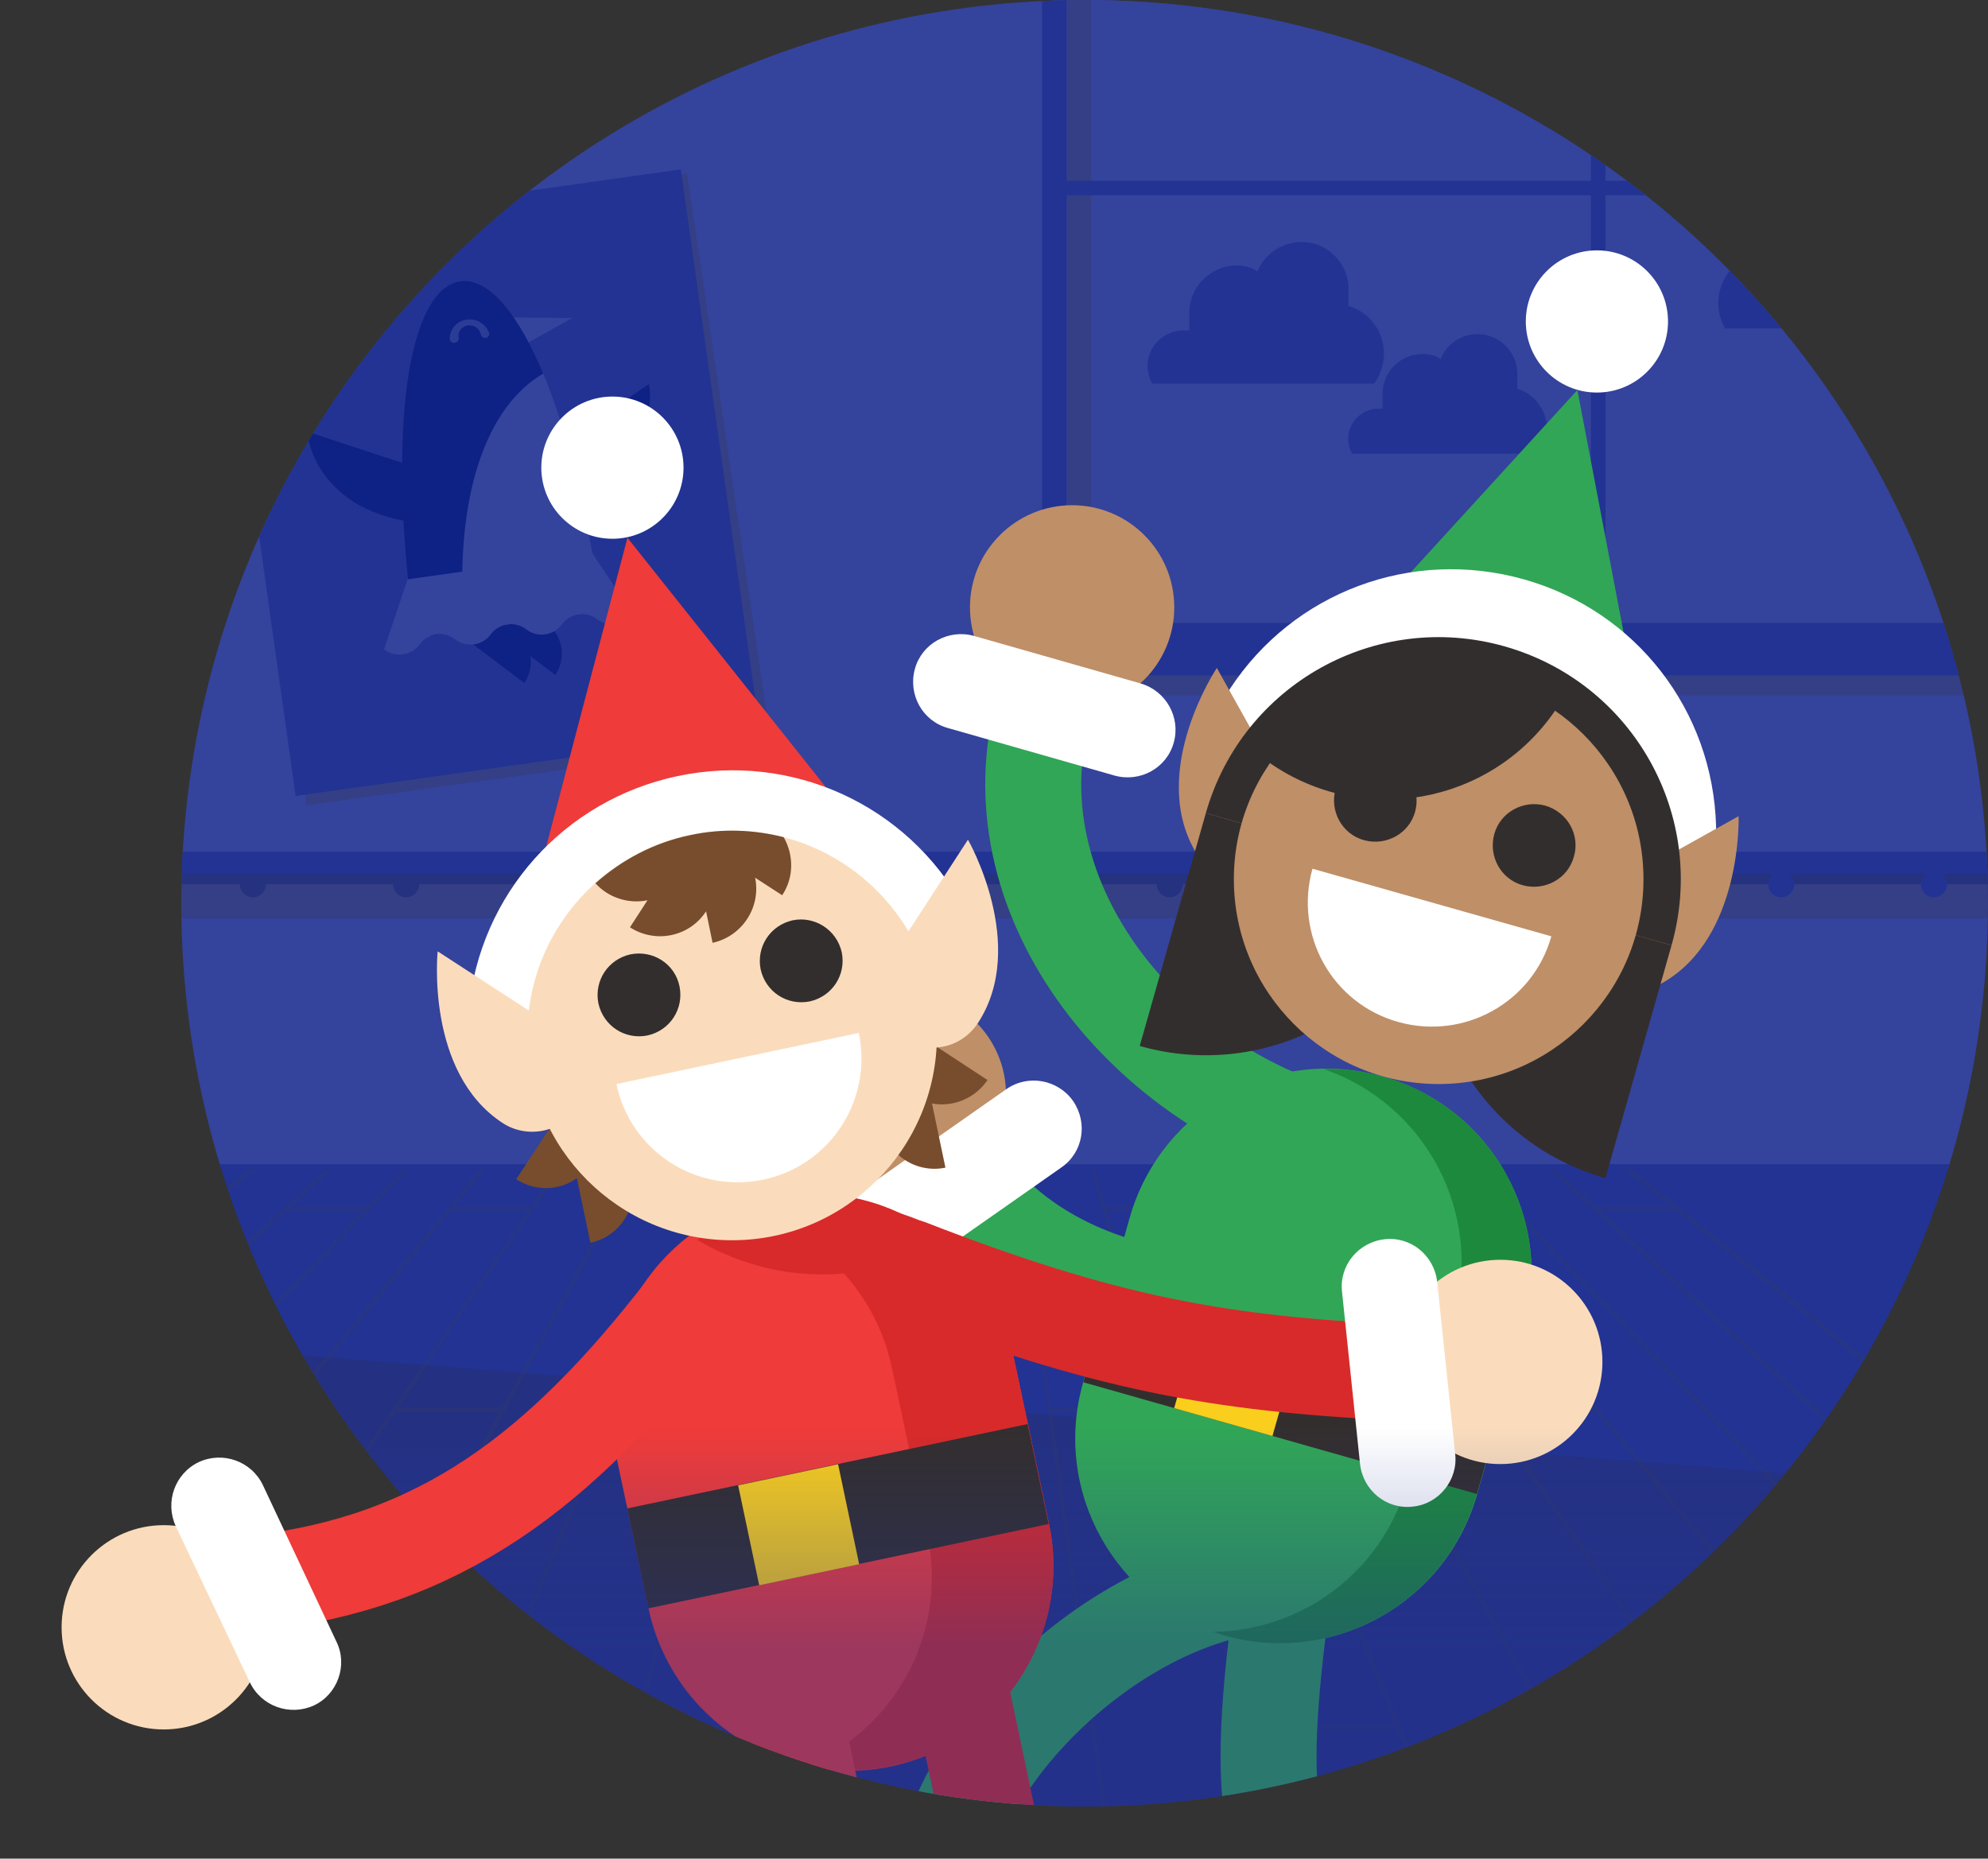 <svg id="Layer_1" xmlns="http://www.w3.org/2000/svg" xmlns:xlink="http://www.w3.org/1999/xlink" viewBox="0 0 397 371.2"><rect x="0" y="0" width="397" height="371.2" fill="#333333" stroke="none"/><style>.st1{fill:#34439c}.st2{opacity:.2;fill:#332e2e;enable-background:new}.st3{fill:#223393}.st4{fill:#0e2185}.st9{fill:#434343}.st15{fill:none;stroke:#31a657;stroke-width:19.166;stroke-linecap:round;stroke-miterlimit:10}.st16{fill:#332e2e}.st17{fill:#f9ce1d}.st19{fill:#31a657}.st21{fill:#bf8f68}.st22{fill:#fff}.st24{fill:#ef3b39}.st25{fill:#d82a2a}.st26,.st27{fill:none;stroke:#d82a2a;stroke-width:19.166;stroke-linecap:round;stroke-miterlimit:10}.st27{stroke:#ef3b39}.st28{fill:#fadcbc}.st29{fill:#774d2e}</style><g><g><g><defs><circle id="SVGID_1_" cx="216.6" cy="180.4" r="180.4"/></defs><clipPath id="SVGID_2_"><use xlink:href="#SVGID_1_" overflow="visible"/></clipPath><g id="Dance_Studio" clip-path="url(#SVGID_2_)"><path class="st1" d="M-132.5-35.3h640.8v268.8h-640.8z"/><path class="st2" d="M45.5 48.7l91.7-14L153.9 148l-92.7 12.8z"/><path transform="rotate(-8.008 97.499 96.4)" class="st3" d="M50.7 39.8h93.6V153H50.7z"/><path class="st1" d="M100.6 63.4l13.7.1-10.4 5.8z"/><path class="st4" d="M110.9 134.8c2.3-3.4 1.5-8-1.8-10.3-3.2-2.2-7.5-1.6-10 1.4l11.8 8.9z"/><path class="st4" d="M120.2 122.1c-5.9-42-18-67.4-28.3-65.9s-14.9 29.2-9 71.2l37.3-5.3z"/><path class="st4" d="M85.7 94.2l-24.4-8s1.2 16.5 23.7 18.4.7-10.4.7-10.4zM108.4 91.1l21.2-14.4s3.4 16.1-17.7 24.1-3.5-9.7-3.5-9.7z"/><path class="st1" d="M92.7 125.9c-2.2-27.3 4.7-44.9 15.8-51.3 4.7 11.3 8.9 27.5 11.7 47.5l-27.5 3.8z"/><g opacity=".77"><path class="st1" d="M90.7 68.5c-.4 0-.8-.3-.9-.8 0-2.2 1.8-4 4.1-3.9 1.7 0 3.3 1.2 3.8 2.8 0 .5-.3.9-.8.9-.4 0-.8-.3-.9-.7-.1-.6-.4-1.1-.9-1.4-1-.7-2.4-.5-3.1.4-.4.5-.5 1.1-.4 1.6s-.2.9-.7 1l-.2.1z"/></g><path class="st4" d="M104.7 136.4c2.3-3.4 1.5-8-1.8-10.3-3.2-2.2-7.5-1.6-10 1.4l11.8 8.9z"/><path class="st1" d="M118.3 110.5l-36.9 5.2-4.7 14c2.2 1.7 5.4 1.3 7.1-1 1.7-2.3 4.9-2.7 7.1-1 2.2 1.7 5.4 1.3 7.1-1 1.7-2.3 4.9-2.7 7.1-1 2.2 1.7 5.4 1.3 7.1-1 1.7-2.3 4.9-2.7 7.1-1 2.2 1.7 5.4 1.3 7.1-1l-8.1-12.2z"/><path opacity=".06" fill="#332e2e" d="M-132.5 145.3V-35.3h318.1z"/><path class="st1" d="M208.1-35.3h217.2v159.7H208.1z"/><path class="st3" d="M-132.5 232.5h640.8v131.6h-640.8z"/><g><g><g><defs><path id="SVGID_3_" d="M-132.5 233.5h640.8v131.6h-640.8z"/></defs><clipPath id="SVGID_4_"><use xlink:href="#SVGID_3_" overflow="visible"/></clipPath><g clip-path="url(#SVGID_4_)"><g opacity=".15"><path class="st9" d="M-78.2 365.5c-.1 0-.2 0-.3-.1-.2-.2-.2-.4 0-.6l144-131.6c.2-.1.4-.1.6 0 .1.2.1.4 0 .6l-144 131.6c-.1.1-.2.1-.3.1zM-111.4 365.5c-.1 0-.2-.1-.3-.1-.1-.2-.1-.4.1-.6L50.3 233.2c.2-.2.4-.2.6 0 .2.2.2.4 0 .6h-.1l-161.9 131.6c-.1.1-.2.1-.3.1zM-44.9 365.5c-.1 0-.2 0-.3-.1-.2-.2-.2-.4 0-.6l126-131.6c.2-.2.4-.2.6 0 .1.1.2.4 0 .5l-126 131.6c-.1.2-.2.2-.3.2zM-11.6 365.5c-.1 0-.2 0-.2-.1-.2-.1-.2-.4-.1-.6L96 233.2c.1-.2.4-.2.6-.1.2.1.2.4.1.6l-108 131.6c-.1.2-.2.2-.3.2zM21.6 365.5c-.2 0-.4-.2-.4-.4 0-.1 0-.2.1-.2l90-131.6c.1-.2.4-.2.5-.1.2.1.2.4.1.5l-90 131.6c0 .2-.2.2-.3.2zM54.8 365.5c-.2 0-.4-.2-.4-.4v-.2l72-131.6c.1-.2.4-.2.6-.1.2.1.2.3.1.5l-72 131.6c0 .1-.1.2-.3.2zM88.1 365.5c-.2 0-.4-.2-.4-.4v-.1l54-131.6c.1-.2.3-.3.5-.2s.3.3.2.5l-54 131.6c0 .1-.1.2-.3.2zM121.4 365.5c-.3-.1-.4-.3-.4-.5l36-131.6c.1-.2.3-.3.5-.3.2.1.3.3.3.5l-36 131.6c-.1.2-.2.3-.4.3zM154.6 365.5c-.3 0-.4-.2-.4-.5l18-131.6c0-.2.2-.4.4-.3.2 0 .4.2.3.4l-18 131.6c.1.3-.1.4-.3.4zM187.9 365.5c-.2 0-.4-.2-.4-.4V233.5c0-.2.2-.4.4-.4s.4.2.4.4v131.6c0 .3-.2.4-.4.4zM221.1 365.5c-.2 0-.4-.1-.4-.4l-18-131.6c0-.2.1-.4.3-.4s.4.1.4.3l18 131.6c.1.3 0 .5-.3.5zM254.4 365.5c-.2 0-.3-.1-.4-.3l-36-131.6c-.1-.2 0-.4.2-.5s.4 0 .5.2v.1l36 131.6c.1.2-.1.4-.3.5zM287.6 365.5c-.2 0-.3-.1-.4-.2l-54-131.6c-.1-.2 0-.4.3-.5.2-.1.4 0 .5.2L288 365c.1.2 0 .4-.2.5h-.2zM320.9 365.5c-.1 0-.3-.1-.4-.2l-72-131.6c-.1-.2 0-.4.2-.5s.4 0 .5.1l72 131.6c.1.2 0 .4-.2.5 0 .1-.1.1-.1.1zM354.1 365.5c-.1 0-.3-.1-.3-.2l-90-131.6c-.1-.2-.1-.4.1-.6s.4-.1.6.1l90 131.6c.1.2.1.4-.1.6-.1.1-.2.1-.3.1zM387.4 365.5c-.1 0-.2-.1-.3-.1l-108-131.6c-.1-.2-.1-.4.1-.6.2-.1.4-.1.6.1l108 131.6c.1.2.1.4-.1.6h-.3zM420.6 365.5c-.1 0-.2 0-.3-.1l-126-131.6c-.1-.2-.1-.4 0-.6.2-.1.4-.1.5 0l126 131.6c.2.2.2.4 0 .6 0 .1-.1.1-.2.1zM453.9 365.5c-.1 0-.2 0-.3-.1l-144-131.6c-.2-.2-.2-.4 0-.6.1-.2.4-.2.6 0l144 131.6c.2.1.2.4 0 .6-.1.1-.2.1-.3.1zM487.1 365.5c-.1 0-.2 0-.2-.1l-162-131.6c-.2-.1-.2-.4-.1-.6.1-.2.4-.2.6-.1h.1l162 131.6c.2.1.2.4.1.6-.2.2-.4.2-.5.2z"/><path class="st9" d="M334.8 241.8h-16.3c-.2 0-.4-.2-.4-.4s.2-.4.4-.4h16.3c.2 0 .4.2.4.4s-.1.4-.4.4zM302.2 241.8h-16.3c-.2 0-.4-.2-.4-.4s.2-.4.4-.4h16.3c.2 0 .4.2.4.4s-.2.4-.4.4zM269.5 241.8h-16.3c-.2 0-.4-.2-.4-.4s.2-.4.4-.4h16.3c.2 0 .4.2.4.4s-.2.4-.4.4zM236.9 241.8h-16.3c-.2 0-.4-.2-.4-.4s.2-.4.4-.4h16.3c.2 0 .4.2.4.4-.1.2-.2.4-.4.4zM204.2 241.8h-16.3c-.2 0-.4-.2-.4-.4s.2-.4.4-.4h16.3c.2 0 .4.2.4.4s-.2.4-.4.4zM171.5 241.8h-16.3c-.2 0-.4-.2-.4-.4s.2-.4.4-.4h16.3c.2 0 .4.2.4.4s-.2.4-.4.4zM138.9 241.8h-16.3c-.2 0-.4-.2-.4-.4s.2-.4.4-.4h16.3c.2 0 .4.2.4.4s-.2.4-.4.4zM106.2 241.8H89.9c-.2 0-.4-.2-.4-.4s.2-.4.4-.4h16.3c.2 0 .4.2.4.4s-.2.4-.4.4zM73.5 241.8H57.2c-.2 0-.4-.2-.4-.4s.2-.4.4-.4h16.3c.2 0 .4.2.4.4s-.2.4-.4.4zM40.9 241.8h-17c-.2 0-.4-.2-.4-.4s.2-.4.4-.4h17c.2 0 .4.2.4.4s-.2.4-.4.4zM339.7 345.3h-29.9c-.2 0-.4-.2-.4-.4s.2-.4.4-.4h29.9c.2 0 .4.2.4.4s-.2.4-.4.4zM279.3 345.3h-30.4c-.2 0-.4-.2-.4-.4s.2-.4.4-.4h30.4c.2 0 .4.2.4.4s-.2.4-.4.4zM218.3 345.3h-30.5c-.2 0-.4-.2-.4-.4s.2-.4.4-.4h30.5c.2 0 .4.2.4.4s-.1.4-.4.4zM157.4 345.3h-30.5c-.2 0-.4-.2-.4-.4s.2-.4.4-.4h30.5c.2 0 .4.2.4.4s-.2.4-.4.4zM96.4 345.3H65.9c-.2 0-.4-.2-.4-.4s.2-.4.4-.4h30.5c.2 0 .4.2.4.4s-.2.4-.4.4zM318.9 282H297c-.2 0-.4-.2-.4-.4s.2-.4.4-.4h21.8c.2 0 .4.2.4.4s-.1.4-.3.4c-.1 0-.1 0 0 0zM275.2 282h-21.8c-.2 0-.4-.2-.4-.4s.2-.4.4-.4h21.8c.2 0 .4.2.4.4s-.2.4-.4.4zM231.5 282h-21.8c-.2 0-.4-.2-.4-.4s.2-.4.4-.4h21.8c.2 0 .4.2.4.4s-.2.4-.4.4zM187.9 282H166c-.2 0-.4-.2-.4-.4s.2-.4.4-.4h21.8c.2 0 .4.2.4.4s-.2.4-.3.4zM144.2 282h-21.8c-.2 0-.4-.2-.4-.4s.2-.4.4-.4h21.8c.2 0 .4.2.4.4s-.2.4-.4.4zM100.5 282H78.7c-.2 0-.4-.2-.4-.4s.2-.4.4-.4h21.8c.2 0 .4.2.4.4s-.2.4-.4.4zM56.9 282H35.1c-.2 0-.4-.2-.4-.4s.2-.4.4-.4h21.8c.2 0 .4.2.4.4s-.2.4-.4.4z"/></g></g></g></g></g><path class="st3" d="M236.3 66h1.2v-3.5c0-5.2 4.2-9.4 9.4-9.5 1.5 0 3 .4 4.2 1.2 2-4.8 7.5-7.1 12.3-5.2 3.5 1.4 5.9 4.9 5.9 8.7v3.4c5.3 1.6 8.3 7.2 6.6 12.5-.3 1.1-.8 2.1-1.5 3h-44.3c-1.9-3.4-.8-7.7 2.6-9.6 1.2-.7 2.4-1 3.6-1z"/><g id="_Group_"><path class="st3" d="M275.1 81.6h1v-3c0-4.4 3.6-7.9 8-7.9 1.3 0 2.5.3 3.6 1 1.6-4.1 6.3-6 10.3-4.4 3 1.2 5 4.1 5 7.4v2.9c4.4 1.4 6.9 6.1 5.6 10.5-.3.9-.7 1.7-1.2 2.5H270c-1.6-2.9-.6-6.5 2.3-8.2.9-.5 1.9-.8 2.8-.8z"/></g><path class="st3" d="M353.3 50.2h1.7v-5.1c0-7.5 6.1-13.6 13.6-13.6 2.1 0 4.3.5 6.1 1.7 2.8-6.9 10.7-10.3 17.7-7.4 5.1 2.1 8.5 7.1 8.4 12.6v4.9c7.6 2.3 11.9 10.4 9.5 18-.5 1.5-1.2 3-2.1 4.3h-63.7c-2.8-4.9-1.1-11.1 3.7-13.9 1.6-1 3.3-1.5 5.1-1.5z"/><path class="st2" d="M213-35.3h4.9v165H213z"/><path class="st2" d="M207.1 128.4h231.6v10.5H207.1z"/><path class="st3" d="M430.2 124.4V-35.3h-4.9v71.4H320.6v-71.4h-2.9v71.4H213v-71.4h-4.9v159.7h-5v10.5h232.1v-10.5h-5zm-112.5 0H213V39h104.7v85.4zm107.6 0H320.6V39h104.7v85.4z"/><g><g><g><defs><path id="SVGID_5_" d="M-132.5-35.3h640.8v268.8h-640.8z"/></defs><clipPath id="SVGID_6_"><use xlink:href="#SVGID_5_" overflow="visible"/></clipPath><g clip-path="url(#SVGID_6_)"><path class="st2" d="M342.7 174.4h300.6v9H342.7z"/><path class="st3" d="M342.7 170.1h300.6v6.5H342.7z"/><path class="st2" d="M342.7 174.5h300.6v2.1H342.7z"/></g></g></g></g><g><g><g><defs><path id="SVGID_7_" d="M-132.5-35.3h640.8v268.8h-640.8z"/></defs><clipPath id="SVGID_8_"><use xlink:href="#SVGID_7_" overflow="visible"/></clipPath><g clip-path="url(#SVGID_8_)"><path class="st2" d="M-267.6 174.4H33v9h-300.6z"/><path class="st3" d="M-267.6 170.1H33v6.5h-300.6z"/><path class="st2" d="M-267.6 174.5H33v2.1h-300.6z"/></g></g></g></g><g><g><g><defs><path id="SVGID_9_" d="M-132.5-35.3h640.8v268.8h-640.8z"/></defs><clipPath id="SVGID_10_"><use xlink:href="#SVGID_9_" overflow="visible"/></clipPath><g clip-path="url(#SVGID_10_)"><circle class="st3" cx="355.7" cy="176.6" r="2.6"/><circle class="st3" cx="386.2" cy="176.6" r="2.6"/><circle class="st3" cx="20" cy="176.6" r="2.6"/><circle class="st3" cx="325.2" cy="176.6" r="2.6"/><circle class="st3" cx="50.5" cy="176.6" r="2.6"/><circle class="st3" cx="81.1" cy="176.6" r="2.6"/><circle class="st3" cx="111.6" cy="176.6" r="2.6"/><circle class="st3" cx="142.1" cy="176.6" r="2.6"/><circle class="st3" cx="172.6" cy="176.6" r="2.6"/><circle class="st3" cx="203.1" cy="176.6" r="2.6"/><circle class="st3" cx="233.6" cy="176.6" r="2.6"/><circle class="st3" cx="264.1" cy="176.6" r="2.6"/><circle class="st3" cx="294.7" cy="176.6" r="2.6"/><path class="st2" d="M33 174.4h309.7v9H33z"/><path class="st3" d="M33 170.1h309.7v6.5H33z"/><path class="st2" d="M33 174.5h309.7v2.1H33z"/></g></g></g></g><path opacity=".15" fill="#332e2e" d="M508.2 306.3l-640.7-51v109.8h640.7z"/></g></g></g><g><g><defs><circle id="SVGID_11_" cx="216.6" cy="180.4" r="180.4"/></defs><clipPath id="SVGID_12_"><use xlink:href="#SVGID_11_" overflow="visible"/></clipPath></g></g><g><g><defs><circle id="SVGID_13_" cx="216.6" cy="180.4" r="180.4"/></defs><clipPath id="SVGID_14_"><use xlink:href="#SVGID_13_" overflow="visible"/></clipPath><g clip-path="url(#SVGID_14_)"><g><g><path class="st15" d="M256.3 317.4c-6.6 47.3-1.3 50.3 7 70.8"/><g><path class="st16" d="M227.5 413c3.8 9.5 14.6 14.1 24.1 10.2 7.4-3 10.9-11.4 7.9-18.7l-5.2-12.8 17.8-7.2 15.7 38.8c1 2.5-.2 5.2-2.6 6.2l-43.4 17.6c-9.3 3.8-20.2-.3-24.3-9.5-4.3-9.5.3-20.7 10-24.6z"/><g><path class="st17" d="M261.3 409l6.7-2.7c2.5-1 3.6-3.8 2.6-6.2-1-2.5-3.8-3.6-6.2-2.6l-6.7 2.7c-2.5 1-3.6 3.8-2.6 6.2 1 2.4 3.8 3.5 6.2 2.6z"/></g></g></g><g><path class="st15" d="M247.1 317.3c-30 6.1-58.9 37.6-58.5 59.7"/><g><path class="st16" d="M146.2 387.3c.2 10.2 8.6 18.4 18.9 18.2 7.9-.1 14.3-6.7 14.1-14.6l-.2-13.8 19.2-.3.7 41.9c0 2.6-2.1 4.8-4.7 4.9l-46.8.8c-10.1.2-18.8-7.5-19.3-17.5-.6-10.6 7.7-19.4 18.1-19.6z"/><g><path class="st17" d="M179.3 395.7l7.2-.1c2.6 0 4.8-2.2 4.7-4.9s-2.2-4.8-4.9-4.7l-7.2.1c-2.6 0-4.8 2.2-4.7 4.9s2.2 4.7 4.9 4.7z"/></g></g></g><g><path fill="#ee3c39" d="M234.2 301.2l32.3 9.2 7-86.2z"/><path class="st19" d="M276.1 215c-21.7-6.2-44.3 6.4-50.5 28.2l-9.3 32.9c-6.2 21.7 6.4 44.3 28.2 50.5 21.7 6.2 44.3-6.4 50.5-28.2l9.3-32.9c6.2-21.8-6.4-44.4-28.2-50.5z"/><path d="M276.1 215c-3.9-1.1-7.9-1.6-11.8-1.5 20.4 7 32 28.8 26 49.8l-9.3 32.9c-5 17.8-21.1 29.5-38.7 29.7.7.2 1.4.5 2.1.7 21.7 6.2 44.3-6.4 50.5-28.2l9.3-32.9c6.3-21.8-6.3-44.4-28.1-50.5z" fill="#1d893c"/></g><g><path class="st15" d="M265.1 226.7c-37.4-10.6-67.2-48.2-56.6-85.6"/><g><circle class="st21" cx="214.1" cy="121.3" r="20.4"/></g><g><g><path class="st22" d="M227.8 136.5l-33.3-9.5c-5.1-1.4-10.4 1.5-11.8 6.6s1.5 10.4 6.6 11.8l33.3 9.5c5.1 1.4 10.4-1.5 11.8-6.6 1.4-5-1.5-10.3-6.6-11.8z"/></g></g></g><g><path transform="rotate(15.85 258.401 277.333)" class="st16" d="M217.6 267.2h81.7v20.4h-81.7z"/><path transform="rotate(15.85 247.094 274.126)" class="st17" d="M236.9 264h20.4v20.4h-20.4z"/></g><g><g><g><circle class="st22" cx="318.9" cy="64.2" r="14.2"/><path class="st19" d="M332.1 167.6L315 77.9l-61.6 67.4z"/></g><g><path class="st22" d="M327.5 176.9c-4.9-1.4-8.6-5.8-8.7-11.2-.3-12.7-8.8-23.5-21-27s-25.1 1.3-32.1 12c-3.6 5.5-11 7.1-16.6 3.5-5.5-3.6-7.1-11-3.5-16.6 12.7-19.4 36.3-28.2 58.7-21.9 22.4 6.3 37.8 26.2 38.4 49.4.2 6.6-5 12.1-11.7 12.3-1.1-.1-2.4-.2-3.5-.5z"/></g></g><g><path class="st21" d="M347.2 163l-25.8 14.4c-2.4 1.3-4.3 3.6-5.1 6.5-1.6 5.7 1.7 11.7 7.5 13.4 2.9.8 5.8.4 8.2-1 16-9.1 15.2-33.3 15.2-33.3zM257.4 159.2L243 133.4s-13.5 20.2-4.5 36.3c1.3 2.4 3.6 4.3 6.5 5.1 5.7 1.6 11.7-1.7 13.4-7.5.8-2.7.4-5.7-1-8.1z"/></g><g><path class="st16" d="M287.3 175.6c-7.3 25.7-34 40.6-59.7 33.3l13.2-46.5 46.5 13.2z"/><path class="st16" d="M287.3 175.6c-7.3 25.7 7.6 52.4 33.3 59.7l13.2-46.5-46.5-13.2z"/></g><path class="st16" d="M240.8 162.4c7.3-25.7 34-40.6 59.7-33.3 25.7 7.3 40.6 34 33.3 59.7l-93-26.4z"/><circle class="st21" cx="287.3" cy="175.6" r="40.9"/><g><g><path class="st16" d="M282.6 162.1c-1.2 4.4-5.8 6.9-10.2 5.7-4.4-1.2-6.9-5.8-5.7-10.2 1.2-4.4 5.8-6.9 10.2-5.7 4.3 1.3 6.9 5.8 5.7 10.2zM314.3 171.1c-1.2 4.4-5.8 6.9-10.2 5.7-4.4-1.2-6.9-5.8-5.7-10.2 1.2-4.4 5.8-6.9 10.2-5.7 4.4 1.3 7 5.8 5.7 10.2z"/></g><path class="st22" d="M309.8 187c-3.7 13.2-17.4 20.8-30.6 17.1-13.2-3.7-20.8-17.4-17.1-30.6l47.7 13.5z"/></g><path class="st16" d="M310.5 142c-3.5-10.5-22.5-11.1-33.2-8.8-9.8 2.1-22.8 8-23.7 19.2 18.6 12.9 44.1 8.2 56.9-10.4z"/></g><g><path class="st15" d="M274.1 255.7c-29.9 9.9-65.5 3-81.8-20.3"/><g><circle class="st21" cx="180.5" cy="218.6" r="20.4"/></g><g><g><path class="st22" d="M214.3 219.9c-3-4.3-9-5.4-13.3-2.4l-28.4 19.9c-4.3 3-5.4 9-2.4 13.3s9 5.4 13.3 2.4l28.4-19.9c4.4-3 5.4-8.9 2.4-13.3z"/></g></g></g></g><g><g><path fill="#32a558" d="M157.1 335.2l32.8-6.9-33.9-79.6z"/><path class="st24" d="M154 239.3c-22.1 4.7-36.2 26.3-31.6 48.4l7.1 33.5c4.7 22.1 26.3 36.2 48.4 31.6 22.1-4.7 36.2-26.3 31.6-48.4l-7.1-33.5c-4.7-22.1-26.3-36.2-48.4-31.6z"/><path class="st25" d="M209.5 304.4l-7.1-33.5c-4.7-22.1-26.3-36.2-48.4-31.6-2.6.5-5 1.3-7.4 2.3 15.3 3.3 28 15.2 31.5 31.5l7.1 33.5c4.1 19.5-6.4 38.7-24.2 46.1 5.4 1.2 11.2 1.2 17 0 22-4.5 36.1-26.2 31.5-48.3z"/><path class="st25" d="M174.1 253.5c5.9-1.2 11.2-3.5 16-6.5-10.1-6.1-22.5-8.5-34.9-5.9-5.9 1.2-11.2 3.5-16 6.5 10.1 6 22.5 8.5 34.9 5.9z"/></g><g><path class="st26" d="M192.2 339.2c3.6 16.9 8.7 41.3 13.3 62.9"/><g><path class="st16" d="M249 402.7c2.1 10-4.3 19.9-14.3 22-7.8 1.6-15.4-3.3-17-11.1l-2.8-13.5-18.8 4 8.6 41c.5 2.6 3.1 4.2 5.7 3.7l45.8-9.7c9.8-2.1 16.6-11.5 14.9-21.4-1.8-10.4-11.9-17.2-22.1-15z"/><g><path class="st17" d="M218.6 418.2l-7 1.5c-2.6.5-5.1-1.1-5.7-3.7-.5-2.6 1.1-5.1 3.7-5.7l7-1.5c2.6-.5 5.1 1.1 5.7 3.7.6 2.6-1.1 5.2-3.7 5.7z"/></g></g></g><g><path class="st27" d="M157.1 335.2c3.6 16.9 11 52.2 15.6 73.8"/><g><path class="st16" d="M133 427.1c2.1 10 12 16.4 22 14.3 7.8-1.6 12.7-9.3 11.1-17l-2.8-13.5 18.8-4 8.6 41c.5 2.6-1.1 5.1-3.7 5.7l-45.8 9.7c-9.8 2.1-19.8-3.8-22.3-13.6-2.6-10.2 3.9-20.4 14.1-22.6z"/><g><path class="st17" d="M167.1 429.1l7-1.5c2.6-.5 4.2-3.1 3.7-5.7s-3.1-4.2-5.7-3.7l-7 1.5c-2.6.5-4.2 3.1-3.7 5.7s3.1 4.2 5.7 3.7z"/></g></g></g><g><path transform="rotate(-11.902 167.415 302.866)" class="st16" d="M126.5 292.6h81.7V313h-81.7z"/><path transform="rotate(-11.902 159.588 304.564)" class="st17" d="M149.3 294.3h20.4v20.4h-20.4z"/></g><g><path class="st26" d="M181.5 253.1c38.8 15.1 61.9 19.3 97.8 21"/><g><circle class="st28" cx="299.6" cy="272" r="20.4"/></g><g><g><path class="st22" d="M290.6 290.4L287 256c-.6-5.3-5.3-9.1-10.5-8.5-5.3.6-9.1 5.3-8.5 10.5l3.6 34.4c.6 5.3 5.3 9.1 10.5 8.5 5.2-.5 9.1-5.3 8.5-10.5z"/></g></g></g><g><g><g><path class="st29" d="M114.9 217.5c5 3.2 6.4 9.9 3.1 14.9s-9.9 6.4-14.9 3.1l11.8-18z"/><path class="st29" d="M113.5 227.2c5.8-1.2 11.5 2.5 12.7 8.3 1.2 5.8-2.5 11.5-8.3 12.7l-4.4-21z"/></g><g><path class="st29" d="M179.2 203.9c-3.2 5-1.8 11.6 3.1 14.9s11.6 1.8 14.9-3.1l-18-11.8z"/><path class="st29" d="M184.4 212.2c-5.8 1.2-9.5 6.9-8.3 12.7 1.2 5.8 6.9 9.5 12.7 8.3l-4.4-21z"/></g></g><g><g><circle class="st22" cx="122.3" cy="93.4" r="14.2"/><path class="st24" d="M182.1 178.8l-56.8-71.4-23.2 88.2z"/></g><g><path class="st22" d="M184.4 198.5c-5 1.1-10.3-1.2-12.9-5.9-6.2-11.1-18.7-16.8-31.2-14.1-12.4 2.6-21.6 12.9-22.8 25.5-.6 6.6-6.5 11.4-13.1 10.8-6.6-.6-11.4-6.5-10.8-13.1 2.2-23.1 19-41.9 41.7-46.7 22.7-4.8 45.7 5.6 57 25.9 3.2 5.8 1.2 13.1-4.6 16.3-1 .6-2.2 1-3.3 1.3z"/></g></g><g><path class="st28" d="M193.3 167.7l-16.1 24.8c-1.5 2.3-2.1 5.2-1.5 8.1 1.2 5.8 7 9.6 12.8 8.4 2.9-.6 5.3-2.4 6.8-4.7 10.1-15.5-2-36.6-2-36.6zM112.2 206.1L87.4 190s-2.5 24.2 13 34.3c2.3 1.5 5.2 2.1 8.1 1.5 5.8-1.2 9.6-7 8.4-12.8-.7-3-2.4-5.4-4.7-6.9z"/></g><circle class="st28" cx="146.2" cy="206.8" r="40.9"/><path class="st29" d="M137.8 166.8c-7.3 1.5-13.7 5-18.9 9.6 2.5 2.8 6.5 4.2 10.4 3.4l-3.5 5.4c5.1 3.3 11.9 1.9 15.2-3.2l1.3 6.3c5.9-1.3 9.7-7.1 8.5-13l5.4 3.5c2.4-3.6 2.3-8.1.3-11.6-5.9-1.5-12.3-1.8-18.7-.4z"/><g><g><path class="st16" d="M135.7 197c.9 4.5-1.9 8.8-6.4 9.8-4.5.9-8.8-1.9-9.8-6.4-.9-4.5 1.9-8.8 6.4-9.8 4.5-.9 8.9 1.9 9.8 6.4zM168.1 190.2c.9 4.5-1.9 8.8-6.4 9.8-4.5.9-8.8-1.9-9.8-6.4-.9-4.5 1.9-8.8 6.4-9.8 4.4-.9 8.8 1.9 9.8 6.4z"/></g><path class="st22" d="M171.5 206.3c2.8 13.4-5.7 26.5-19.1 29.3-13.4 2.8-26.5-5.7-29.3-19.1l48.4-10.2z"/></g></g></g></g></g></g><g><g><defs><circle id="SVGID_15_" cx="216.6" cy="180.4" r="180.4"/></defs><clipPath id="SVGID_16_"><use xlink:href="#SVGID_15_" overflow="visible"/></clipPath><linearGradient id="SVGID_17_" gradientUnits="userSpaceOnUse" x1="210.45" y1="49.163" x2="210.45" y2="129.349" gradientTransform="matrix(1 0 0 -1 0 396)"><stop offset=".23" stop-color="#223393"/><stop offset=".77" stop-color="#223393" stop-opacity="0"/></linearGradient><path opacity=".4" clip-path="url(#SVGID_16_)" fill="url(#SVGID_17_)" d="M9.6 226.8h401.7v144.8H9.6z"/></g><g><path class="st27" d="M137.1 261.1c-25.4 33-49.5 50.9-85.9 55.1"/><g><circle class="st28" cx="32.7" cy="325" r="20.4"/></g><g><g><path class="st22" d="M67.2 327.9l-14.7-31.3c-2.3-4.8-8-6.8-12.8-4.6-4.8 2.3-6.8 8-4.6 12.8L49.9 336c2.3 4.8 8 6.8 12.8 4.6 4.7-2.2 6.8-8 4.5-12.7z"/></g></g></g></g></g><g><g><g><defs><circle id="SVGID_18_" cx="216.6" cy="-245.6" r="180.4"/></defs><clipPath id="SVGID_19_"><use xlink:href="#SVGID_18_" overflow="visible"/></clipPath><g id="Layer_1-4" clip-path="url(#SVGID_19_)"><g id="New_Symbol-6"><g opacity=".2"><ellipse class="st16" cx="191.4" cy="3" rx="146.7" ry="9.1"/></g><path class="st16" d="M115-25.2L90.5-19C86.3-1.7 65.3 4.1 59.5-6.6c0 0-5.7 24.7 44.1 8.7 11.7-3.8 18.5-17 11.4-27.3z"/></g></g></g></g></g></svg>